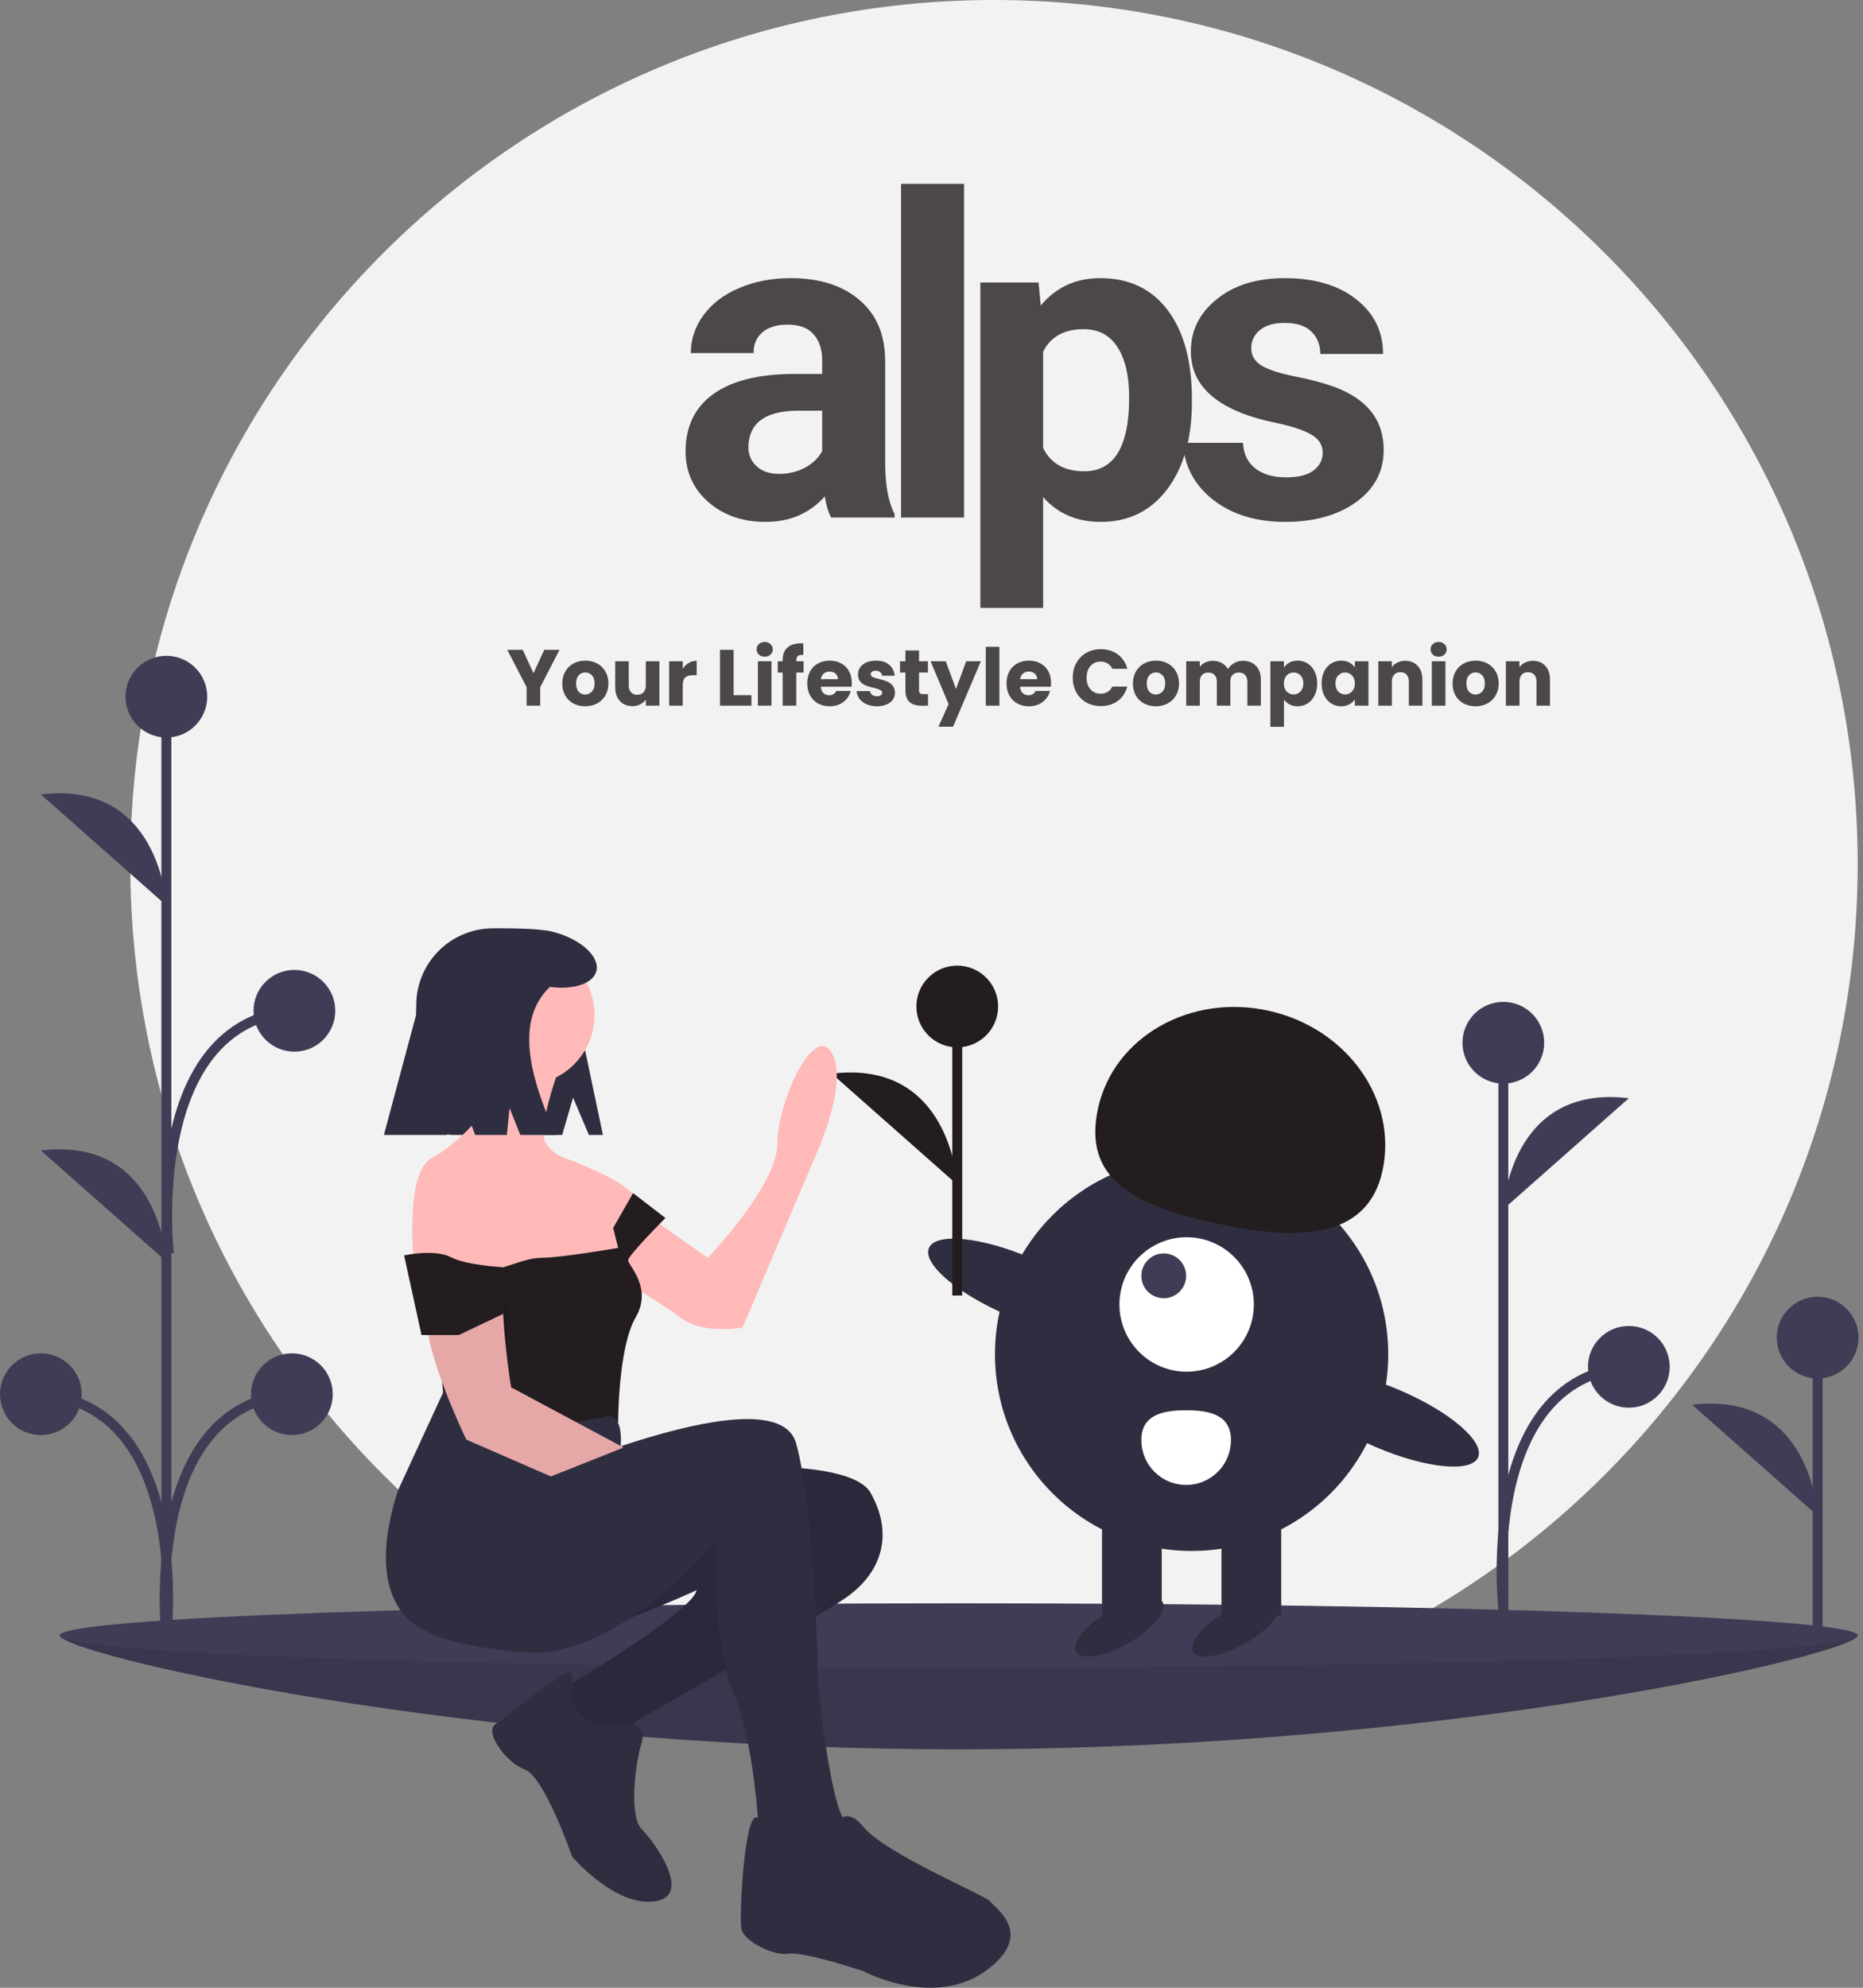 <svg width="375" height="400" viewBox="0 0 375 400" fill="none" xmlns="http://www.w3.org/2000/svg">
<rect x="0" y="0" width="375" height="400" fill="#808080" stroke="none"/>
<g clip-path="url(#clip0_29_10)">
<path d="M200.078 347.705C296.095 347.705 373.931 269.869 373.931 173.853C373.931 77.837 296.095 0 200.078 0C104.062 0 26.226 77.837 26.226 173.853C26.226 269.869 104.062 347.705 200.078 347.705Z" fill="#F2F2F2"/>
<path d="M373.938 329.101C373.938 332.67 292.921 352.014 192.981 352.014C93.042 352.014 12.024 332.67 12.024 329.101C12.024 325.532 93.042 331.451 192.981 331.451C292.921 331.451 373.938 325.532 373.938 329.101Z" fill="#3F3D56"/>
<path opacity="0.1" d="M373.938 329.101C373.938 332.67 292.921 352.014 192.981 352.014C93.042 352.014 12.024 332.67 12.024 329.101C12.024 325.532 93.042 331.451 192.981 331.451C292.921 331.451 373.938 325.532 373.938 329.101Z" fill="black"/>
<path d="M192.981 335.564C292.921 335.564 373.938 332.67 373.938 329.101C373.938 325.532 292.921 322.638 192.981 322.638C93.042 322.638 12.024 325.532 12.024 329.101C12.024 332.67 93.042 335.564 192.981 335.564Z" fill="#3F3D56"/>
<path d="M365.868 327.338V269.174" stroke="#3F3D56" stroke-width="2" stroke-miterlimit="10"/>
<path d="M365.868 277.399C370.411 277.399 374.093 273.716 374.093 269.174C374.093 264.631 370.411 260.948 365.868 260.948C361.325 260.948 357.643 264.631 357.643 269.174C357.643 273.716 361.325 277.399 365.868 277.399Z" fill="#3F3D56"/>
<path d="M365.868 305.022C365.868 305.022 364.693 279.749 340.605 282.687L365.868 305.022Z" fill="#3F3D56"/>
<path d="M33.489 331.675V140.285" stroke="#3F3D56" stroke-width="2" stroke-miterlimit="10"/>
<path d="M33.489 148.418C38.032 148.418 41.714 144.735 41.714 140.193C41.714 135.65 38.032 131.967 33.489 131.967C28.946 131.967 25.263 135.65 25.263 140.193C25.263 144.735 28.946 148.418 33.489 148.418Z" fill="#3F3D56"/>
<path d="M8.225 288.786C12.768 288.786 16.451 285.103 16.451 280.56C16.451 276.018 12.768 272.335 8.225 272.335C3.683 272.335 0 276.018 0 280.56C0 285.103 3.683 288.786 8.225 288.786Z" fill="#3F3D56"/>
<path d="M33.489 182.208C33.489 182.208 32.314 156.935 8.225 159.873L33.489 182.208Z" fill="#3F3D56"/>
<path d="M33.489 253.853C33.489 253.853 32.314 228.581 8.225 231.518L33.489 253.853Z" fill="#3F3D56"/>
<path d="M33.489 329.414C33.489 329.414 38.777 282.91 8.225 280.56" stroke="#3F3D56" stroke-width="2" stroke-miterlimit="10"/>
<path d="M58.756 288.786C63.299 288.786 66.981 285.103 66.981 280.56C66.981 276.018 63.299 272.335 58.756 272.335C54.213 272.335 50.531 276.018 50.531 280.56C50.531 285.103 54.213 288.786 58.756 288.786Z" fill="#3F3D56"/>
<path d="M33.492 329.414C33.492 329.414 28.205 282.91 58.756 280.56" stroke="#3F3D56" stroke-width="2" stroke-miterlimit="10"/>
<path d="M59.257 211.629C63.8 211.629 67.482 207.946 67.482 203.404C67.482 198.861 63.8 195.178 59.257 195.178C54.714 195.178 51.032 198.861 51.032 203.404C51.032 207.946 54.714 211.629 59.257 211.629Z" fill="#3F3D56"/>
<path d="M33.993 252.257C33.993 252.257 28.706 205.754 59.257 203.404" stroke="#3F3D56" stroke-width="2" stroke-miterlimit="10"/>
<path d="M302.603 326.163V209.834" stroke="#3F3D56" stroke-width="2" stroke-miterlimit="10"/>
<path d="M302.603 218.059C307.146 218.059 310.828 214.376 310.828 209.834C310.828 205.291 307.146 201.608 302.603 201.608C298.06 201.608 294.378 205.291 294.378 209.834C294.378 214.376 298.06 218.059 302.603 218.059Z" fill="#3F3D56"/>
<path d="M302.603 243.332C302.603 243.332 303.778 218.059 327.867 220.997L302.603 243.332Z" fill="#3F3D56"/>
<path d="M302.603 323.903C302.603 323.903 297.315 277.399 327.867 275.049" stroke="#3F3D56" stroke-width="2" stroke-miterlimit="10"/>
<path d="M327.867 283.274C332.409 283.274 336.092 279.592 336.092 275.049C336.092 270.506 332.409 266.824 327.867 266.824C323.324 266.824 319.641 270.506 319.641 275.049C319.641 279.592 323.324 283.274 327.867 283.274Z" fill="#3F3D56"/>
<path d="M239.858 312.101C261.717 312.101 279.438 294.381 279.438 272.521C279.438 250.661 261.717 232.941 239.858 232.941C217.998 232.941 200.277 250.661 200.277 272.521C200.277 294.381 217.998 312.101 239.858 312.101Z" fill="#2F2E41"/>
<path d="M245.87 325.128H257.894V303.584H245.87V325.128Z" fill="#2F2E41"/>
<path d="M221.821 325.128H233.845V303.584H221.821V325.128Z" fill="#2F2E41"/>
<path d="M227.207 330.637C232 327.869 235.044 324.169 234.006 322.372C232.968 320.575 228.242 321.361 223.449 324.128C218.657 326.895 215.613 330.595 216.65 332.393C217.688 334.19 222.414 333.404 227.207 330.637Z" fill="#2F2E41"/>
<path d="M250.755 330.637C255.547 327.869 258.591 324.169 257.554 322.372C256.516 320.575 251.79 321.361 246.997 324.128C242.204 326.895 239.16 330.595 240.198 332.393C241.236 334.19 245.962 333.404 250.755 330.637Z" fill="#2F2E41"/>
<path d="M238.856 276.028C246.327 276.028 252.383 269.972 252.383 262.501C252.383 255.03 246.327 248.973 238.856 248.973C231.385 248.973 225.328 255.03 225.328 262.501C225.328 269.972 231.385 276.028 238.856 276.028Z" fill="white"/>
<path d="M234.248 261.248C236.739 261.248 238.758 259.229 238.758 256.739C238.758 254.249 236.739 252.23 234.248 252.23C231.758 252.23 229.739 254.249 229.739 256.739C229.739 259.229 231.758 261.248 234.248 261.248Z" fill="#3F3D56"/>
<path d="M278.252 235.712C281.448 221.4 271.232 206.937 255.433 203.41C239.635 199.882 224.238 208.625 221.042 222.938C217.846 237.251 228.316 242.53 244.114 246.057C259.912 249.585 275.056 250.025 278.252 235.712Z" fill="#241D1F"/>
<path d="M223.373 266.702C224.723 263.548 217.672 257.504 207.624 253.203C197.576 248.903 188.336 247.974 186.986 251.128C185.636 254.282 192.687 260.326 202.735 264.627C212.783 268.927 222.023 269.856 223.373 266.702Z" fill="#2F2E41"/>
<path d="M297.524 293.256C298.874 290.102 291.823 284.058 281.775 279.757C271.726 275.457 262.486 274.528 261.136 277.682C259.786 280.836 266.837 286.88 276.885 291.181C286.934 295.481 296.174 296.41 297.524 293.256Z" fill="#2F2E41"/>
<path d="M247.776 289.806C247.776 292.198 246.826 294.492 245.134 296.183C243.443 297.874 241.149 298.824 238.758 298.824C236.366 298.824 234.072 297.874 232.381 296.183C230.689 294.492 229.739 292.198 229.739 289.806C229.739 284.825 233.777 283.794 238.758 283.794C243.738 283.794 247.776 284.825 247.776 289.806Z" fill="white"/>
<path d="M192.682 260.703V202.539" stroke="#241D1F" stroke-width="2" stroke-miterlimit="10"/>
<path d="M192.682 210.764C197.225 210.764 200.908 207.081 200.908 202.539C200.908 197.996 197.225 194.313 192.682 194.313C188.14 194.313 184.457 197.996 184.457 202.539C184.457 207.081 188.14 210.764 192.682 210.764Z" fill="#241D1F"/>
<path d="M192.682 238.387C192.682 238.387 191.507 213.114 167.419 216.052L192.682 238.387Z" fill="#241D1F"/>
<path d="M115.35 220.879L118.539 228.394H121.362L117.354 209.355C117.354 197.135 111.456 186.81 99.236 186.81H99.236C95.138 186.81 91.209 188.437 88.311 191.335C85.414 194.232 83.786 198.162 83.786 202.259V220.931C83.786 221.911 83.979 222.882 84.354 223.787C84.729 224.692 85.279 225.515 85.972 226.208C86.665 226.901 87.488 227.451 88.393 227.826C89.299 228.201 90.269 228.394 91.249 228.394H113.158L115.35 220.879Z" fill="#2F2E41"/>
<path d="M128.684 296.457C128.684 296.457 170.268 291.447 175.278 300.465C180.288 309.483 176.781 316.998 170.268 321.507C163.755 326.017 127.682 346.558 127.682 346.558L124.676 351.568L118.162 350.566L111.649 344.554L114.655 339.043C114.655 339.043 139.706 324.013 140.207 320.004C140.207 320.004 117.16 330.526 114.655 328.522C112.15 326.518 84.093 316.998 88.602 311.487C93.112 305.976 104.635 297.96 104.635 297.96L128.684 296.457Z" fill="#2F2E41"/>
<path opacity="0.1" d="M128.684 296.457C128.684 296.457 170.268 291.447 175.278 300.465C180.288 309.483 176.781 316.998 170.268 321.507C163.755 326.017 127.682 346.558 127.682 346.558L124.676 351.568L118.162 350.566L111.649 344.554L114.655 339.043C114.655 339.043 139.706 324.013 140.207 320.004C140.207 320.004 117.16 330.526 114.655 328.522C112.15 326.518 84.093 316.998 88.602 311.487C93.112 305.976 104.635 297.96 104.635 297.96L128.684 296.457Z" fill="black"/>
<path d="M123.173 347.059C123.173 347.059 130.688 345.556 129.185 350.566C127.682 355.577 126.68 365.597 129.185 368.102C131.69 370.607 139.706 381.629 131.69 382.632C123.674 383.634 115.156 373.613 115.156 373.613C115.156 373.613 109.645 357.581 105.637 356.078C101.629 354.575 97.621 348.562 99.625 347.059C101.629 345.556 113.653 336.037 114.655 336.538C115.657 337.039 115.156 342.55 115.156 342.55C115.156 342.55 119.164 349.063 123.173 347.059Z" fill="#2F2E41"/>
<path d="M123.924 240.092L142.462 253.119C142.462 253.119 156.49 238.589 156.49 230.072C156.49 221.555 164.005 205.522 167.513 212.035C171.02 218.548 163.504 234.08 163.504 234.08L149.476 267.147C149.476 267.147 141.46 268.65 136.951 265.143C132.441 261.636 119.916 254.622 119.916 254.622L123.924 240.092Z" fill="#FFB9B9"/>
<path d="M105.637 218.298C113.385 218.298 119.665 212.017 119.665 204.27C119.665 196.522 113.385 190.241 105.637 190.241C97.889 190.241 91.609 196.522 91.609 204.27C91.609 212.017 97.889 218.298 105.637 218.298Z" fill="#FFB9B9"/>
<path d="M112.902 214.04C112.902 214.04 107.892 227.066 109.896 230.072C111.9 233.078 114.405 233.078 116.409 234.08C117.411 234.581 127.932 238.589 127.932 241.595C127.884 243.527 127.368 245.418 126.429 247.107L124.926 255.624L112.401 263.64L95.867 261.636L83.342 254.622C83.342 254.622 81.338 236.084 86.849 233.078C92.36 230.072 98.873 223.058 98.372 220.553C97.871 218.048 97.37 212.036 97.37 212.036L112.902 214.04Z" fill="#FFB9B9"/>
<path d="M133.944 245.102C133.944 245.102 126.429 252.618 126.429 253.62C126.429 254.622 131.439 259.131 127.932 265.143C124.425 271.155 124.425 286.186 124.425 286.186L112.401 288.691L89.855 286.687L86.348 252.117C86.348 252.117 95.366 253.62 97.37 255.123C99.374 256.626 104.885 253.119 108.894 253.119C112.902 253.119 124.425 251.115 124.425 251.115L123.423 247.107L127.431 240.092L133.944 245.102Z" fill="#241D1F"/>
<path d="M105.637 298.461C105.637 298.461 156.24 275.915 160.248 290.445C164.256 304.974 164.757 340.045 164.757 340.045C164.757 340.045 167.262 364.094 170.268 366.599C173.274 369.104 170.268 376.619 170.268 376.619L162.753 379.124L155.739 376.118L152.732 368.102C152.732 368.102 151.73 350.066 147.722 341.047C143.714 332.029 143.714 310.986 144.215 309.984C144.215 309.984 124.676 334.033 105.637 332.53C86.598 331.027 83.843 326.768 83.843 326.768C83.843 326.768 93.112 298.461 105.637 298.461Z" fill="#2F2E41"/>
<path d="M167.262 369.104C167.262 369.104 169.266 362.09 173.775 367.601C178.284 373.112 198.826 381.629 199.327 382.631C199.828 383.633 208.846 389.145 198.325 396.66C187.804 404.175 173.775 396.66 173.775 396.66C173.775 396.66 161.751 392.652 158.745 393.153C155.739 393.654 149.726 390.648 149.225 388.143C148.724 385.638 149.908 363.615 152.573 365.858C155.238 368.102 158.244 374.114 158.244 374.114C158.244 374.114 168.264 376.619 167.262 369.104Z" fill="#2F2E41"/>
<path d="M122.671 284.933C122.671 284.933 125.427 284.683 124.926 291.196C124.926 291.196 107.641 296.457 104.635 300.966C101.629 305.475 88.602 319.002 86.598 328.522C86.598 328.522 72.069 325.015 80.085 299.964L89.51 279.53C89.51 279.53 95.116 290.946 122.671 284.933Z" fill="#2F2E41"/>
<path d="M110.879 297.11L93.863 289.693C93.863 289.693 85.847 273.159 85.847 265.143C85.75 260.531 85.394 255.927 84.782 251.354C84.403 248.478 84.733 245.553 85.743 242.833C86.753 240.114 88.413 237.683 90.577 235.751C92.346 234.203 94.333 233.078 96.368 233.078C96.368 233.078 102.38 244.1 101.378 254.121C100.376 264.141 102.881 279.172 102.881 279.172L125.52 291.288" fill="#FFB9B9"/>
<path opacity="0.1" d="M110.879 297.11L93.863 289.693C93.863 289.693 85.847 273.159 85.847 265.143C85.847 260.968 103.382 248.61 102.38 258.63C101.378 268.65 102.881 279.172 102.881 279.172L125.52 291.288" fill="black"/>
<path d="M102.881 257.628L101.284 264.392L92.36 268.65H84.845L81.338 252.618C81.338 252.618 87.53 251.308 90.696 252.965C93.863 254.622 101.299 255.018 101.299 255.018L102.881 257.628Z" fill="#241D1F"/>
<path d="M111.193 187.48C108.475 186.791 102.03 186.81 101.087 186.81C98.815 186.81 96.565 187.257 94.466 188.127C92.367 188.996 90.46 190.27 88.854 191.877C87.247 193.483 85.973 195.391 85.103 197.49C84.234 199.589 83.786 201.838 83.786 204.11L77.273 228.394H89.951L92.304 219.376L95.644 228.394H102.026L102.574 222.975L104.734 228.394H111.843C106.519 216.348 103.687 205.367 110.682 198.59C115.405 199.233 119.389 197.968 120.038 195.407C120.786 192.457 116.826 188.907 111.193 187.48Z" fill="#2F2E41"/>
<path d="M112.624 130.768L108.736 138.288V142H106V138.288L102.112 130.768H105.216L107.392 135.472L109.552 130.768H112.624ZM117.79 142.128C116.916 142.128 116.126 141.941 115.422 141.568C114.729 141.195 114.18 140.661 113.774 139.968C113.38 139.275 113.182 138.464 113.182 137.536C113.182 136.619 113.385 135.813 113.79 135.12C114.196 134.416 114.75 133.877 115.454 133.504C116.158 133.131 116.948 132.944 117.822 132.944C118.697 132.944 119.486 133.131 120.19 133.504C120.894 133.877 121.449 134.416 121.854 135.12C122.26 135.813 122.462 136.619 122.462 137.536C122.462 138.453 122.254 139.264 121.838 139.968C121.433 140.661 120.873 141.195 120.158 141.568C119.454 141.941 118.665 142.128 117.79 142.128ZM117.79 139.76C118.313 139.76 118.756 139.568 119.118 139.184C119.492 138.8 119.678 138.251 119.678 137.536C119.678 136.821 119.497 136.272 119.134 135.888C118.782 135.504 118.345 135.312 117.822 135.312C117.289 135.312 116.846 135.504 116.494 135.888C116.142 136.261 115.966 136.811 115.966 137.536C115.966 138.251 116.137 138.8 116.478 139.184C116.83 139.568 117.268 139.76 117.79 139.76ZM132.73 133.072V142H129.994V140.784C129.717 141.179 129.338 141.499 128.858 141.744C128.389 141.979 127.866 142.096 127.29 142.096C126.607 142.096 126.005 141.947 125.482 141.648C124.959 141.339 124.554 140.896 124.266 140.32C123.978 139.744 123.834 139.067 123.834 138.288V133.072H126.554V137.92C126.554 138.517 126.709 138.981 127.018 139.312C127.327 139.643 127.743 139.808 128.266 139.808C128.799 139.808 129.221 139.643 129.53 139.312C129.839 138.981 129.994 138.517 129.994 137.92V133.072H132.73ZM137.431 134.56C137.751 134.069 138.151 133.685 138.631 133.408C139.111 133.12 139.644 132.976 140.231 132.976V135.872H139.479C138.796 135.872 138.284 136.021 137.943 136.32C137.602 136.608 137.431 137.12 137.431 137.856V142H134.695V133.072H137.431V134.56ZM147.666 139.888H151.25V142H144.93V130.768H147.666V139.888ZM153.931 132.144C153.451 132.144 153.056 132.005 152.747 131.728C152.448 131.44 152.299 131.088 152.299 130.672C152.299 130.245 152.448 129.893 152.747 129.616C153.056 129.328 153.451 129.184 153.931 129.184C154.4 129.184 154.784 129.328 155.083 129.616C155.392 129.893 155.547 130.245 155.547 130.672C155.547 131.088 155.392 131.44 155.083 131.728C154.784 132.005 154.4 132.144 153.931 132.144ZM155.291 133.072V142H152.555V133.072H155.291ZM161.753 135.344H160.281V142H157.545V135.344H156.553V133.072H157.545V132.816C157.545 131.717 157.86 130.885 158.489 130.32C159.119 129.744 160.041 129.456 161.257 129.456C161.46 129.456 161.609 129.461 161.705 129.472V131.792C161.183 131.76 160.815 131.835 160.601 132.016C160.388 132.197 160.281 132.523 160.281 132.992V133.072H161.753V135.344ZM171.455 137.392C171.455 137.648 171.439 137.915 171.407 138.192H165.215C165.258 138.747 165.434 139.173 165.743 139.472C166.063 139.76 166.452 139.904 166.911 139.904C167.594 139.904 168.068 139.616 168.335 139.04H171.247C171.098 139.627 170.826 140.155 170.431 140.624C170.047 141.093 169.562 141.461 168.975 141.728C168.388 141.995 167.732 142.128 167.007 142.128C166.132 142.128 165.354 141.941 164.671 141.568C163.988 141.195 163.455 140.661 163.071 139.968C162.687 139.275 162.495 138.464 162.495 137.536C162.495 136.608 162.682 135.797 163.055 135.104C163.439 134.411 163.972 133.877 164.655 133.504C165.338 133.131 166.122 132.944 167.007 132.944C167.871 132.944 168.639 133.125 169.311 133.488C169.983 133.851 170.506 134.368 170.879 135.04C171.263 135.712 171.455 136.496 171.455 137.392ZM168.655 136.672C168.655 136.203 168.495 135.829 168.175 135.552C167.855 135.275 167.455 135.136 166.975 135.136C166.516 135.136 166.127 135.269 165.807 135.536C165.498 135.803 165.306 136.181 165.231 136.672H168.655ZM176.53 142.128C175.752 142.128 175.058 141.995 174.45 141.728C173.842 141.461 173.362 141.099 173.01 140.64C172.658 140.171 172.461 139.648 172.418 139.072H175.122C175.154 139.381 175.298 139.632 175.554 139.824C175.81 140.016 176.125 140.112 176.498 140.112C176.84 140.112 177.101 140.048 177.282 139.92C177.474 139.781 177.57 139.605 177.57 139.392C177.57 139.136 177.437 138.949 177.17 138.832C176.904 138.704 176.472 138.565 175.874 138.416C175.234 138.267 174.701 138.112 174.274 137.952C173.848 137.781 173.48 137.52 173.17 137.168C172.861 136.805 172.706 136.32 172.706 135.712C172.706 135.2 172.845 134.736 173.122 134.32C173.41 133.893 173.826 133.557 174.37 133.312C174.925 133.067 175.581 132.944 176.338 132.944C177.458 132.944 178.338 133.221 178.978 133.776C179.629 134.331 180.002 135.067 180.098 135.984H177.57C177.528 135.675 177.389 135.429 177.154 135.248C176.93 135.067 176.632 134.976 176.258 134.976C175.938 134.976 175.693 135.04 175.522 135.168C175.352 135.285 175.266 135.451 175.266 135.664C175.266 135.92 175.4 136.112 175.666 136.24C175.944 136.368 176.37 136.496 176.946 136.624C177.608 136.795 178.146 136.965 178.562 137.136C178.978 137.296 179.341 137.563 179.65 137.936C179.97 138.299 180.136 138.789 180.146 139.408C180.146 139.931 179.997 140.4 179.698 140.816C179.41 141.221 178.989 141.541 178.434 141.776C177.89 142.011 177.256 142.128 176.53 142.128ZM186.796 139.68V142H185.404C184.412 142 183.639 141.76 183.084 141.28C182.529 140.789 182.252 139.995 182.252 138.896V135.344H181.164V133.072H182.252V130.896H184.988V133.072H186.78V135.344H184.988V138.928C184.988 139.195 185.052 139.387 185.18 139.504C185.308 139.621 185.521 139.68 185.82 139.68H186.796ZM197.44 133.072L191.84 146.24H188.896L190.944 141.696L187.312 133.072H190.368L192.432 138.656L194.48 133.072H197.44ZM201.166 130.16V142H198.43V130.16H201.166ZM211.564 137.392C211.564 137.648 211.548 137.915 211.516 138.192H205.324C205.367 138.747 205.543 139.173 205.852 139.472C206.172 139.76 206.562 139.904 207.02 139.904C207.703 139.904 208.178 139.616 208.444 139.04H211.356C211.207 139.627 210.935 140.155 210.54 140.624C210.156 141.093 209.671 141.461 209.084 141.728C208.498 141.995 207.842 142.128 207.116 142.128C206.242 142.128 205.463 141.941 204.78 141.568C204.098 141.195 203.564 140.661 203.18 139.968C202.796 139.275 202.604 138.464 202.604 137.536C202.604 136.608 202.791 135.797 203.164 135.104C203.548 134.411 204.082 133.877 204.764 133.504C205.447 133.131 206.231 132.944 207.116 132.944C207.98 132.944 208.748 133.125 209.42 133.488C210.092 133.851 210.615 134.368 210.988 135.04C211.372 135.712 211.564 136.496 211.564 137.392ZM208.764 136.672C208.764 136.203 208.604 135.829 208.284 135.552C207.964 135.275 207.564 135.136 207.084 135.136C206.626 135.136 206.236 135.269 205.916 135.536C205.607 135.803 205.415 136.181 205.34 136.672H208.764ZM215.934 136.368C215.934 135.259 216.174 134.272 216.654 133.408C217.134 132.533 217.801 131.856 218.654 131.376C219.518 130.885 220.494 130.64 221.582 130.64C222.916 130.64 224.057 130.992 225.006 131.696C225.956 132.4 226.59 133.36 226.91 134.576H223.902C223.678 134.107 223.358 133.749 222.942 133.504C222.537 133.259 222.073 133.136 221.55 133.136C220.708 133.136 220.025 133.429 219.502 134.016C218.98 134.603 218.718 135.387 218.718 136.368C218.718 137.349 218.98 138.133 219.502 138.72C220.025 139.307 220.708 139.6 221.55 139.6C222.073 139.6 222.537 139.477 222.942 139.232C223.358 138.987 223.678 138.629 223.902 138.16H226.91C226.59 139.376 225.956 140.336 225.006 141.04C224.057 141.733 222.916 142.08 221.582 142.08C220.494 142.08 219.518 141.84 218.654 141.36C217.801 140.869 217.134 140.192 216.654 139.328C216.174 138.464 215.934 137.477 215.934 136.368ZM232.65 142.128C231.775 142.128 230.986 141.941 230.282 141.568C229.588 141.195 229.039 140.661 228.634 139.968C228.239 139.275 228.042 138.464 228.042 137.536C228.042 136.619 228.244 135.813 228.65 135.12C229.055 134.416 229.61 133.877 230.314 133.504C231.018 133.131 231.807 132.944 232.682 132.944C233.556 132.944 234.346 133.131 235.05 133.504C235.754 133.877 236.308 134.416 236.714 135.12C237.119 135.813 237.322 136.619 237.322 137.536C237.322 138.453 237.114 139.264 236.698 139.968C236.292 140.661 235.732 141.195 235.018 141.568C234.314 141.941 233.524 142.128 232.65 142.128ZM232.65 139.76C233.172 139.76 233.615 139.568 233.978 139.184C234.351 138.8 234.538 138.251 234.538 137.536C234.538 136.821 234.356 136.272 233.994 135.888C233.642 135.504 233.204 135.312 232.682 135.312C232.148 135.312 231.706 135.504 231.354 135.888C231.002 136.261 230.826 136.811 230.826 137.536C230.826 138.251 230.996 138.8 231.338 139.184C231.69 139.568 232.127 139.76 232.65 139.76ZM250.165 132.976C251.275 132.976 252.155 133.312 252.805 133.984C253.467 134.656 253.797 135.589 253.797 136.784V142H251.077V137.152C251.077 136.576 250.923 136.133 250.613 135.824C250.315 135.504 249.899 135.344 249.365 135.344C248.832 135.344 248.411 135.504 248.101 135.824C247.803 136.133 247.653 136.576 247.653 137.152V142H244.933V137.152C244.933 136.576 244.779 136.133 244.469 135.824C244.171 135.504 243.755 135.344 243.221 135.344C242.688 135.344 242.267 135.504 241.957 135.824C241.659 136.133 241.509 136.576 241.509 137.152V142H238.773V133.072H241.509V134.192C241.787 133.819 242.149 133.525 242.597 133.312C243.045 133.088 243.552 132.976 244.117 132.976C244.789 132.976 245.387 133.12 245.909 133.408C246.443 133.696 246.859 134.107 247.157 134.64C247.467 134.149 247.888 133.749 248.421 133.44C248.955 133.131 249.536 132.976 250.165 132.976ZM258.447 134.336C258.713 133.92 259.081 133.584 259.551 133.328C260.02 133.072 260.569 132.944 261.199 132.944C261.935 132.944 262.601 133.131 263.199 133.504C263.796 133.877 264.265 134.411 264.607 135.104C264.959 135.797 265.135 136.603 265.135 137.52C265.135 138.437 264.959 139.248 264.607 139.952C264.265 140.645 263.796 141.184 263.199 141.568C262.601 141.941 261.935 142.128 261.199 142.128C260.58 142.128 260.031 142 259.551 141.744C259.081 141.488 258.713 141.157 258.447 140.752V146.256H255.711V133.072H258.447V134.336ZM262.351 137.52C262.351 136.837 262.159 136.304 261.775 135.92C261.401 135.525 260.937 135.328 260.383 135.328C259.839 135.328 259.375 135.525 258.991 135.92C258.617 136.315 258.431 136.853 258.431 137.536C258.431 138.219 258.617 138.757 258.991 139.152C259.375 139.547 259.839 139.744 260.383 139.744C260.927 139.744 261.391 139.547 261.775 139.152C262.159 138.747 262.351 138.203 262.351 137.52ZM266.026 137.52C266.026 136.603 266.197 135.797 266.538 135.104C266.89 134.411 267.365 133.877 267.962 133.504C268.559 133.131 269.226 132.944 269.962 132.944C270.591 132.944 271.141 133.072 271.61 133.328C272.09 133.584 272.458 133.92 272.714 134.336V133.072H275.45V142H272.714V140.736C272.447 141.152 272.074 141.488 271.594 141.744C271.125 142 270.575 142.128 269.946 142.128C269.221 142.128 268.559 141.941 267.962 141.568C267.365 141.184 266.89 140.645 266.538 139.952C266.197 139.248 266.026 138.437 266.026 137.52ZM272.714 137.536C272.714 136.853 272.522 136.315 272.138 135.92C271.765 135.525 271.306 135.328 270.762 135.328C270.218 135.328 269.754 135.525 269.37 135.92C268.997 136.304 268.81 136.837 268.81 137.52C268.81 138.203 268.997 138.747 269.37 139.152C269.754 139.547 270.218 139.744 270.762 139.744C271.306 139.744 271.765 139.547 272.138 139.152C272.522 138.757 272.714 138.219 272.714 137.536ZM282.87 132.976C283.915 132.976 284.747 133.317 285.366 134C285.995 134.672 286.31 135.6 286.31 136.784V142H283.59V137.152C283.59 136.555 283.435 136.091 283.126 135.76C282.816 135.429 282.4 135.264 281.878 135.264C281.355 135.264 280.939 135.429 280.63 135.76C280.32 136.091 280.166 136.555 280.166 137.152V142H277.43V133.072H280.166V134.256C280.443 133.861 280.816 133.552 281.286 133.328C281.755 133.093 282.283 132.976 282.87 132.976ZM289.587 132.144C289.107 132.144 288.712 132.005 288.403 131.728C288.104 131.44 287.955 131.088 287.955 130.672C287.955 130.245 288.104 129.893 288.403 129.616C288.712 129.328 289.107 129.184 289.587 129.184C290.056 129.184 290.44 129.328 290.739 129.616C291.048 129.893 291.203 130.245 291.203 130.672C291.203 131.088 291.048 131.44 290.739 131.728C290.44 132.005 290.056 132.144 289.587 132.144ZM290.947 133.072V142H288.211V133.072H290.947ZM296.994 142.128C296.119 142.128 295.33 141.941 294.626 141.568C293.932 141.195 293.383 140.661 292.978 139.968C292.583 139.275 292.386 138.464 292.386 137.536C292.386 136.619 292.588 135.813 292.993 135.12C293.399 134.416 293.954 133.877 294.658 133.504C295.362 133.131 296.151 132.944 297.026 132.944C297.9 132.944 298.69 133.131 299.394 133.504C300.098 133.877 300.652 134.416 301.058 135.12C301.463 135.813 301.666 136.619 301.666 137.536C301.666 138.453 301.458 139.264 301.042 139.968C300.636 140.661 300.076 141.195 299.362 141.568C298.658 141.941 297.868 142.128 296.994 142.128ZM296.994 139.76C297.516 139.76 297.959 139.568 298.322 139.184C298.695 138.8 298.882 138.251 298.882 137.536C298.882 136.821 298.7 136.272 298.338 135.888C297.986 135.504 297.548 135.312 297.026 135.312C296.492 135.312 296.05 135.504 295.698 135.888C295.346 136.261 295.17 136.811 295.17 137.536C295.17 138.251 295.34 138.8 295.682 139.184C296.034 139.568 296.471 139.76 296.994 139.76ZM308.557 132.976C309.602 132.976 310.434 133.317 311.053 134C311.682 134.672 311.997 135.6 311.997 136.784V142H309.277V137.152C309.277 136.555 309.122 136.091 308.813 135.76C308.504 135.429 308.088 135.264 307.565 135.264C307.042 135.264 306.626 135.429 306.317 135.76C306.008 136.091 305.853 136.555 305.853 137.152V142H303.117V133.072H305.853V134.256C306.13 133.861 306.504 133.552 306.973 133.328C307.442 133.093 307.97 132.976 308.557 132.976Z" fill="#241D1F" fill-opacity="0.8"/>
<path d="M167.29 104.148C166.707 103.011 166.284 101.597 166.022 99.907C162.962 103.317 158.984 105.022 154.088 105.022C149.454 105.022 145.607 103.681 142.546 101C139.515 98.319 138 94.938 138 90.858C138 85.845 139.851 81.998 143.552 79.317C147.282 76.636 152.659 75.281 159.683 75.251H165.497V72.541C165.497 70.355 164.929 68.607 163.792 67.295C162.685 65.984 160.922 65.328 158.503 65.328C156.375 65.328 154.7 65.838 153.475 66.858C152.281 67.878 151.683 69.277 151.683 71.055H139.049C139.049 68.315 139.894 65.78 141.585 63.448C143.275 61.117 145.665 59.295 148.754 57.984C151.843 56.643 155.312 55.973 159.159 55.973C164.987 55.973 169.607 57.444 173.016 60.388C176.455 63.302 178.175 67.412 178.175 72.716V93.219C178.204 97.707 178.831 101.102 180.055 103.404V104.148H167.29ZM156.842 95.361C158.707 95.361 160.426 94.953 162 94.137C163.574 93.291 164.739 92.169 165.497 90.77V82.639H160.776C154.452 82.639 151.086 84.825 150.678 89.197L150.634 89.94C150.634 91.514 151.188 92.811 152.295 93.831C153.403 94.851 154.918 95.361 156.842 95.361ZM194.051 104.148H181.373V37H194.051V104.148ZM239.916 80.934C239.916 88.22 238.254 94.064 234.932 98.465C231.639 102.836 227.18 105.022 221.555 105.022C216.775 105.022 212.914 103.361 209.97 100.038V122.333H197.336V56.847H209.052L209.489 61.481C212.55 57.809 216.542 55.973 221.468 55.973C227.296 55.973 231.828 58.129 235.063 62.443C238.298 66.756 239.916 72.701 239.916 80.279V80.934ZM227.282 80.016C227.282 75.616 226.495 72.22 224.921 69.831C223.376 67.441 221.118 66.246 218.145 66.246C214.182 66.246 211.457 67.761 209.97 70.792V90.159C211.515 93.277 214.269 94.836 218.233 94.836C224.265 94.836 227.282 89.896 227.282 80.016ZM266.24 91.076C266.24 89.532 265.467 88.322 263.923 87.448C262.407 86.545 259.959 85.743 256.578 85.044C245.329 82.683 239.704 77.903 239.704 70.705C239.704 66.508 241.438 63.011 244.906 60.213C248.404 57.386 252.964 55.973 258.589 55.973C264.593 55.973 269.387 57.386 272.972 60.213C276.586 63.04 278.392 66.712 278.392 71.23H265.759C265.759 69.423 265.176 67.936 264.01 66.77C262.844 65.576 261.023 64.978 258.546 64.978C256.418 64.978 254.771 65.459 253.606 66.421C252.44 67.383 251.857 68.607 251.857 70.093C251.857 71.492 252.513 72.629 253.824 73.503C255.165 74.348 257.409 75.091 260.557 75.732C263.704 76.344 266.356 77.044 268.513 77.831C275.187 80.279 278.523 84.519 278.523 90.552C278.523 94.865 276.673 98.362 272.972 101.044C269.271 103.696 264.491 105.022 258.633 105.022C254.669 105.022 251.143 104.322 248.054 102.923C244.994 101.495 242.589 99.557 240.841 97.109C239.092 94.632 238.218 91.965 238.218 89.109H250.196C250.312 91.353 251.143 93.073 252.688 94.268C254.232 95.463 256.301 96.06 258.895 96.06C261.314 96.06 263.136 95.608 264.36 94.705C265.613 93.772 266.24 92.563 266.24 91.076Z" fill="#241D1F" fill-opacity="0.8"/>
</g>
<defs>
<clipPath id="clip0_29_10">
<rect width="374.093" height="400" fill="white"/>
</clipPath>
</defs>
</svg>
